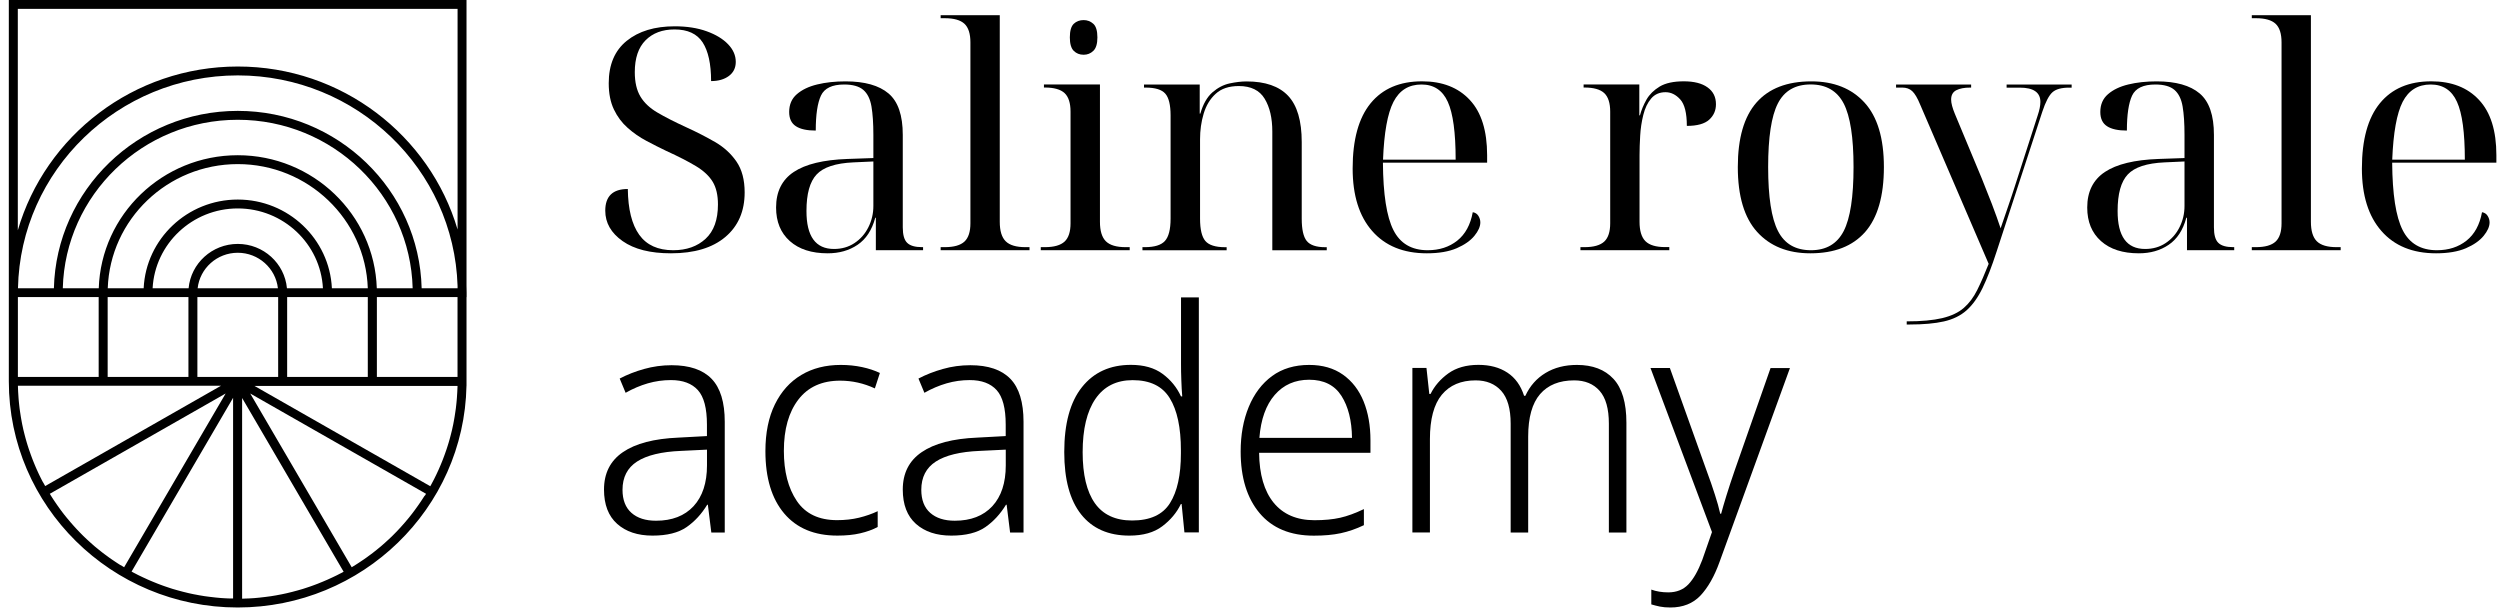 <svg width="201" height="49" viewBox="0 0 201 49" fill="none" xmlns="http://www.w3.org/2000/svg">
<g clip-path="url(#clip0_69_590)">
<path d="M37.519 23.531C37.519 23.343 37.515 23.155 37.508 22.967V0H0.709V30.304V30.659C0.709 40.685 8.964 48.842 19.11 48.842C29.136 48.842 37.315 40.877 37.505 31.018H37.508V30.663V30.307V23.89H37.519V23.531ZM33.901 23.175C33.708 15.282 27.154 8.915 19.117 8.915C11.08 8.915 4.527 15.282 4.333 23.175H1.445C1.636 13.706 9.493 6.062 19.12 6.062C28.686 6.062 36.498 13.607 36.789 22.991V23.175H33.901ZM30.301 23.175H30.294C30.104 17.247 25.166 12.48 19.117 12.48C13.072 12.48 8.134 17.247 7.94 23.175H7.93H5.049C5.243 15.675 11.478 9.63 19.114 9.63C26.753 9.63 32.988 15.675 33.178 23.175H30.301ZM36.775 31.281C36.772 31.356 36.772 31.435 36.765 31.51C36.761 31.582 36.758 31.657 36.751 31.729C36.747 31.804 36.74 31.879 36.737 31.954C36.73 32.026 36.723 32.101 36.72 32.173C36.713 32.245 36.706 32.32 36.699 32.392C36.692 32.467 36.682 32.539 36.675 32.614C36.668 32.685 36.657 32.757 36.651 32.826C36.64 32.901 36.63 32.976 36.619 33.048C36.609 33.116 36.599 33.188 36.588 33.256C36.578 33.331 36.564 33.407 36.554 33.482C36.543 33.55 36.533 33.618 36.519 33.687C36.505 33.762 36.491 33.837 36.478 33.912C36.464 33.981 36.453 34.046 36.44 34.114C36.426 34.189 36.408 34.264 36.391 34.34C36.377 34.404 36.364 34.469 36.35 34.534C36.332 34.609 36.315 34.685 36.294 34.76C36.277 34.825 36.263 34.886 36.246 34.951C36.225 35.026 36.204 35.102 36.187 35.177C36.17 35.238 36.153 35.303 36.135 35.365C36.114 35.44 36.09 35.515 36.07 35.59C36.052 35.652 36.031 35.713 36.014 35.775C35.99 35.85 35.966 35.925 35.942 36C35.921 36.062 35.904 36.12 35.883 36.178C35.859 36.253 35.831 36.328 35.803 36.404C35.782 36.462 35.762 36.52 35.741 36.581C35.713 36.656 35.686 36.732 35.658 36.803C35.637 36.861 35.613 36.919 35.592 36.978C35.565 37.053 35.533 37.128 35.502 37.2C35.478 37.258 35.458 37.312 35.433 37.371C35.402 37.446 35.371 37.517 35.336 37.593C35.312 37.647 35.288 37.702 35.264 37.76C35.229 37.832 35.198 37.907 35.163 37.979C35.139 38.033 35.112 38.088 35.087 38.143C35.053 38.215 35.018 38.286 34.98 38.362C34.953 38.416 34.925 38.467 34.901 38.522C34.863 38.594 34.828 38.666 34.79 38.734C34.762 38.789 34.735 38.84 34.704 38.895C34.669 38.959 34.631 39.025 34.596 39.093L20.459 31.028H36.785C36.785 31.045 36.785 31.059 36.785 31.076C36.782 31.138 36.778 31.209 36.775 31.281ZM34.064 39.971C34.019 40.039 33.977 40.108 33.932 40.173C33.901 40.221 33.867 40.272 33.836 40.32C33.791 40.388 33.745 40.453 33.697 40.521C33.663 40.569 33.628 40.617 33.597 40.665C33.548 40.73 33.504 40.795 33.455 40.863C33.42 40.911 33.386 40.959 33.351 41.007C33.303 41.071 33.255 41.136 33.206 41.201C33.172 41.249 33.133 41.294 33.099 41.341C33.05 41.406 32.999 41.468 32.95 41.529C32.912 41.574 32.874 41.621 32.84 41.666C32.788 41.727 32.736 41.789 32.684 41.85C32.646 41.895 32.608 41.939 32.57 41.987C32.518 42.049 32.466 42.11 32.411 42.168C32.373 42.213 32.331 42.257 32.293 42.301C32.238 42.36 32.186 42.421 32.131 42.479C32.089 42.524 32.051 42.565 32.01 42.609C31.954 42.667 31.899 42.725 31.844 42.783C31.802 42.824 31.761 42.869 31.719 42.91C31.664 42.968 31.605 43.023 31.55 43.081C31.508 43.122 31.463 43.163 31.422 43.204C31.363 43.258 31.308 43.313 31.249 43.368C31.204 43.409 31.162 43.45 31.117 43.487C31.059 43.542 31 43.593 30.941 43.648C30.896 43.689 30.851 43.727 30.806 43.767C30.747 43.819 30.685 43.873 30.626 43.925C30.581 43.966 30.533 44.003 30.484 44.041C30.422 44.092 30.363 44.14 30.301 44.191C30.253 44.229 30.204 44.267 30.159 44.304C30.097 44.352 30.035 44.403 29.973 44.451C29.924 44.489 29.876 44.526 29.827 44.56C29.765 44.608 29.703 44.656 29.637 44.7C29.589 44.738 29.537 44.772 29.488 44.81C29.426 44.854 29.36 44.902 29.295 44.947C29.243 44.981 29.191 45.018 29.139 45.052C29.073 45.097 29.011 45.141 28.945 45.182C28.894 45.216 28.842 45.251 28.79 45.285C28.724 45.326 28.658 45.37 28.593 45.411C28.541 45.445 28.485 45.476 28.434 45.51C28.382 45.541 28.33 45.575 28.278 45.606L20.117 31.637L34.254 39.701C34.23 39.742 34.206 39.78 34.181 39.821C34.126 39.868 34.095 39.92 34.064 39.971ZM27.306 46.136C27.237 46.17 27.171 46.207 27.102 46.242C27.044 46.272 26.985 46.3 26.926 46.327C26.857 46.361 26.788 46.395 26.718 46.426C26.66 46.453 26.601 46.481 26.539 46.508C26.469 46.539 26.4 46.573 26.331 46.604C26.269 46.631 26.21 46.655 26.148 46.682C26.079 46.713 26.009 46.744 25.94 46.771C25.878 46.799 25.816 46.822 25.753 46.846C25.684 46.874 25.615 46.904 25.543 46.932C25.48 46.956 25.415 46.98 25.352 47.004C25.283 47.031 25.211 47.055 25.141 47.082C25.076 47.106 25.013 47.127 24.948 47.151C24.879 47.175 24.806 47.198 24.737 47.222C24.671 47.243 24.605 47.263 24.54 47.287C24.471 47.311 24.398 47.332 24.329 47.356C24.263 47.376 24.194 47.397 24.125 47.414C24.055 47.434 23.983 47.455 23.914 47.475C23.845 47.496 23.775 47.513 23.706 47.53C23.637 47.55 23.564 47.567 23.492 47.588C23.423 47.605 23.35 47.622 23.281 47.639C23.212 47.656 23.139 47.673 23.07 47.691C22.997 47.708 22.925 47.721 22.852 47.738C22.783 47.752 22.71 47.769 22.641 47.783C22.569 47.796 22.496 47.81 22.42 47.824C22.351 47.837 22.281 47.851 22.209 47.865C22.133 47.879 22.06 47.889 21.984 47.902C21.915 47.913 21.846 47.926 21.773 47.937C21.697 47.947 21.621 47.957 21.541 47.967C21.472 47.978 21.403 47.988 21.334 47.995C21.254 48.005 21.175 48.012 21.095 48.022C21.029 48.029 20.96 48.039 20.895 48.046C20.812 48.053 20.725 48.059 20.642 48.07C20.58 48.077 20.514 48.08 20.452 48.087C20.362 48.094 20.276 48.097 20.186 48.104C20.127 48.107 20.065 48.111 20.006 48.114C19.913 48.118 19.816 48.121 19.722 48.124C19.667 48.128 19.612 48.128 19.556 48.131C19.525 48.131 19.494 48.131 19.466 48.131V31.999L27.628 45.968C27.576 45.996 27.524 46.026 27.472 46.054C27.42 46.078 27.362 46.105 27.306 46.136ZM18.491 48.118C18.398 48.114 18.301 48.111 18.208 48.107C18.149 48.104 18.087 48.101 18.028 48.097C17.938 48.09 17.848 48.087 17.762 48.08C17.696 48.077 17.634 48.07 17.571 48.063C17.488 48.056 17.402 48.049 17.319 48.039C17.25 48.032 17.184 48.025 17.118 48.015C17.039 48.005 16.959 47.998 16.88 47.988C16.811 47.981 16.741 47.967 16.672 47.961C16.596 47.95 16.517 47.94 16.44 47.93C16.371 47.919 16.302 47.906 16.23 47.895C16.153 47.882 16.081 47.872 16.005 47.858C15.935 47.844 15.866 47.831 15.794 47.817C15.721 47.803 15.645 47.79 15.572 47.776C15.503 47.762 15.431 47.745 15.361 47.732C15.289 47.718 15.216 47.701 15.144 47.684C15.074 47.667 15.002 47.65 14.932 47.632C14.864 47.615 14.791 47.598 14.722 47.581C14.649 47.564 14.58 47.544 14.507 47.523C14.438 47.506 14.369 47.486 14.3 47.468C14.227 47.448 14.158 47.427 14.089 47.407C14.02 47.386 13.954 47.369 13.885 47.349C13.812 47.328 13.743 47.304 13.674 47.281C13.608 47.26 13.542 47.239 13.477 47.215C13.404 47.192 13.335 47.168 13.266 47.144C13.2 47.12 13.138 47.099 13.072 47.075C13.003 47.051 12.93 47.024 12.861 46.997C12.799 46.973 12.733 46.949 12.671 46.925C12.602 46.898 12.533 46.87 12.46 46.84C12.398 46.816 12.335 46.788 12.273 46.764C12.204 46.737 12.135 46.706 12.066 46.676C12.004 46.648 11.941 46.624 11.882 46.597C11.813 46.566 11.744 46.535 11.675 46.501C11.616 46.474 11.557 46.447 11.495 46.419C11.426 46.385 11.357 46.354 11.288 46.32C11.229 46.293 11.17 46.262 11.111 46.235C11.042 46.201 10.976 46.166 10.907 46.129C10.848 46.098 10.793 46.071 10.734 46.04C10.682 46.013 10.63 45.985 10.579 45.955L18.74 31.985V48.118C18.709 48.118 18.678 48.118 18.65 48.118C18.602 48.124 18.547 48.121 18.491 48.118ZM9.645 45.411C9.579 45.37 9.513 45.326 9.448 45.285C9.396 45.251 9.344 45.216 9.292 45.182C9.226 45.138 9.164 45.097 9.099 45.052C9.047 45.018 8.995 44.984 8.943 44.947C8.877 44.902 8.815 44.854 8.749 44.81C8.701 44.776 8.649 44.738 8.601 44.7C8.538 44.653 8.473 44.605 8.41 44.56C8.362 44.523 8.313 44.489 8.265 44.451C8.203 44.403 8.141 44.355 8.078 44.304C8.03 44.267 7.981 44.229 7.937 44.191C7.874 44.14 7.815 44.092 7.753 44.041C7.705 44.003 7.66 43.962 7.611 43.925C7.549 43.873 7.49 43.822 7.432 43.767C7.387 43.727 7.342 43.689 7.297 43.648C7.238 43.593 7.179 43.542 7.12 43.487C7.075 43.446 7.034 43.405 6.989 43.368C6.93 43.313 6.871 43.258 6.816 43.204C6.775 43.163 6.73 43.122 6.688 43.081C6.629 43.026 6.574 42.968 6.519 42.91C6.477 42.869 6.436 42.824 6.394 42.783C6.339 42.725 6.283 42.667 6.228 42.609C6.187 42.565 6.145 42.524 6.107 42.479C6.052 42.421 6 42.363 5.945 42.301C5.903 42.257 5.865 42.213 5.827 42.168C5.775 42.107 5.72 42.049 5.668 41.987C5.63 41.943 5.592 41.898 5.554 41.85C5.502 41.789 5.45 41.727 5.398 41.666C5.36 41.621 5.322 41.574 5.287 41.529C5.236 41.468 5.187 41.403 5.135 41.341C5.101 41.294 5.063 41.249 5.028 41.201C4.98 41.136 4.931 41.071 4.883 41.007C4.848 40.959 4.814 40.911 4.779 40.863C4.731 40.798 4.686 40.733 4.637 40.665C4.603 40.617 4.568 40.569 4.537 40.521C4.492 40.456 4.444 40.388 4.399 40.32C4.364 40.272 4.333 40.221 4.302 40.173C4.257 40.104 4.212 40.036 4.17 39.971C4.139 39.92 4.108 39.872 4.077 39.821C4.053 39.78 4.029 39.742 4.004 39.701L18.142 31.637L9.98 45.606C9.928 45.575 9.877 45.544 9.825 45.51C9.752 45.476 9.697 45.442 9.645 45.411ZM3.43 38.727C3.392 38.656 3.354 38.584 3.32 38.515C3.292 38.461 3.264 38.409 3.24 38.355C3.206 38.283 3.168 38.211 3.133 38.136C3.105 38.081 3.081 38.027 3.057 37.972C3.022 37.9 2.988 37.825 2.957 37.753C2.932 37.699 2.908 37.641 2.884 37.586C2.853 37.514 2.822 37.439 2.791 37.367C2.766 37.309 2.742 37.254 2.721 37.196C2.69 37.121 2.663 37.049 2.632 36.974C2.607 36.916 2.587 36.858 2.566 36.8C2.538 36.725 2.51 36.65 2.483 36.578C2.462 36.52 2.441 36.462 2.421 36.4C2.393 36.325 2.369 36.25 2.341 36.175C2.32 36.116 2.303 36.055 2.282 35.997C2.258 35.922 2.234 35.846 2.21 35.771C2.192 35.71 2.172 35.648 2.154 35.587C2.134 35.512 2.109 35.436 2.089 35.361C2.071 35.3 2.054 35.238 2.037 35.173C2.016 35.098 1.995 35.023 1.978 34.948C1.961 34.883 1.947 34.821 1.93 34.756C1.912 34.681 1.891 34.606 1.874 34.531C1.86 34.466 1.847 34.401 1.833 34.336C1.815 34.261 1.802 34.186 1.784 34.111C1.77 34.046 1.757 33.977 1.746 33.909C1.732 33.834 1.719 33.759 1.705 33.683C1.694 33.615 1.681 33.547 1.67 33.478C1.656 33.403 1.646 33.328 1.636 33.253C1.625 33.184 1.615 33.113 1.604 33.044C1.594 32.969 1.584 32.894 1.573 32.822C1.563 32.751 1.556 32.679 1.549 32.61C1.542 32.535 1.532 32.463 1.525 32.388C1.518 32.316 1.511 32.241 1.504 32.17C1.497 32.098 1.49 32.023 1.487 31.951C1.48 31.876 1.476 31.8 1.473 31.725C1.47 31.654 1.463 31.582 1.459 31.507C1.456 31.431 1.452 31.353 1.449 31.278C1.445 31.206 1.442 31.134 1.442 31.062C1.442 31.045 1.442 31.032 1.442 31.015H17.768L3.631 39.079C3.593 39.014 3.558 38.949 3.524 38.881C3.489 38.833 3.458 38.778 3.43 38.727ZM7.933 23.886V30.304H1.438V23.886H4.326H7.933ZM11.543 23.886H15.15V30.304H8.656V23.886H11.543ZM29.571 23.886V30.304H23.087V23.886H26.694H29.571ZM22.364 23.886V30.304H15.87V23.886H22.364ZM15.891 23.175C16.07 21.573 17.45 20.322 19.117 20.322C20.784 20.322 22.164 21.573 22.344 23.175H15.891ZM23.087 23.175H23.07C22.887 21.18 21.185 19.611 19.117 19.611C17.049 19.611 15.348 21.18 15.164 23.175H15.147H12.27C12.46 19.605 15.458 16.758 19.117 16.758C22.776 16.758 25.774 19.605 25.964 23.175H23.087ZM29.571 23.175H26.684C26.494 19.212 23.174 16.044 19.117 16.044C15.06 16.044 11.737 19.212 11.55 23.175H8.663C8.853 17.64 13.47 13.194 19.12 13.194C24.768 13.194 29.385 17.64 29.571 23.175ZM36.789 0.714V18.453C34.558 10.891 27.483 5.348 19.12 5.348C10.734 5.348 3.641 10.921 1.432 18.515V0.711H36.789V0.714ZM36.789 30.304H30.301V23.886H33.908H36.785V30.304H36.789Z" fill="black"/>
<path d="M53.944 20.366C52.285 20.366 50.991 20.04 50.059 19.385C49.127 18.73 48.663 17.914 48.663 16.937C48.663 15.778 49.266 15.196 50.476 15.196C50.495 16.823 50.801 18.047 51.394 18.876C51.988 19.706 52.901 20.118 54.125 20.118C55.196 20.118 56.068 19.811 56.731 19.197C57.394 18.583 57.723 17.666 57.723 16.438C57.723 15.691 57.584 15.086 57.306 14.623C57.028 14.16 56.583 13.738 55.971 13.367C55.359 12.996 54.556 12.583 53.569 12.134C53.05 11.886 52.517 11.616 51.974 11.327C51.427 11.039 50.926 10.69 50.467 10.282C50.004 9.874 49.637 9.384 49.359 8.802C49.081 8.22 48.942 7.519 48.942 6.689C48.942 5.199 49.424 4.063 50.388 3.284C51.353 2.504 52.642 2.115 54.25 2.115C55.224 2.115 56.077 2.248 56.815 2.514C57.552 2.779 58.127 3.128 58.539 3.559C58.952 3.989 59.156 4.461 59.156 4.975C59.156 5.456 58.97 5.832 58.604 6.107C58.233 6.382 57.756 6.519 57.172 6.519C57.172 5.144 56.944 4.109 56.495 3.412C56.04 2.715 55.289 2.367 54.232 2.367C53.258 2.367 52.484 2.656 51.904 3.238C51.325 3.82 51.037 4.672 51.037 5.8C51.037 6.611 51.19 7.266 51.492 7.766C51.793 8.266 52.248 8.692 52.85 9.045C53.453 9.402 54.227 9.797 55.164 10.227C56.003 10.608 56.777 11.007 57.491 11.419C58.205 11.832 58.78 12.359 59.216 12.996C59.652 13.633 59.87 14.458 59.87 15.471C59.87 16.979 59.355 18.175 58.321 19.05C57.278 19.93 55.822 20.366 53.944 20.366Z" fill="black"/>
<path d="M66.546 20.366C65.253 20.366 64.242 20.04 63.505 19.385C62.768 18.73 62.397 17.831 62.397 16.685C62.397 15.411 62.87 14.458 63.82 13.825C64.766 13.197 66.203 12.849 68.132 12.78L70.219 12.707V10.846C70.219 9.916 70.168 9.155 70.066 8.559C69.964 7.963 69.746 7.519 69.412 7.23C69.078 6.941 68.563 6.794 67.877 6.794C66.903 6.794 66.282 7.092 66.004 7.688C65.726 8.284 65.587 9.224 65.587 10.498C64.882 10.498 64.349 10.383 63.992 10.149C63.63 9.916 63.449 9.535 63.449 9.004C63.449 8.408 63.653 7.931 64.066 7.574C64.479 7.216 65.021 6.955 65.703 6.79C66.38 6.625 67.14 6.542 67.979 6.542C69.523 6.542 70.673 6.868 71.438 7.514C72.203 8.16 72.583 9.269 72.583 10.846V18.28C72.583 18.876 72.699 19.293 72.936 19.522C73.172 19.756 73.571 19.871 74.141 19.871H74.215V20.118H70.418V17.506H70.372C70.103 18.5 69.63 19.224 68.948 19.683C68.271 20.141 67.469 20.366 66.546 20.366ZM67.052 20.017C67.673 20.017 68.22 19.862 68.698 19.545C69.175 19.229 69.551 18.807 69.815 18.276C70.084 17.744 70.219 17.176 70.219 16.562V12.982L68.61 13.055C67.186 13.119 66.199 13.445 65.656 14.027C65.109 14.609 64.84 15.585 64.84 16.96C64.836 19 65.573 20.017 67.052 20.017Z" fill="black"/>
<path d="M75.628 20.118V19.871H75.958C76.695 19.871 77.223 19.72 77.543 19.422C77.863 19.124 78.021 18.633 78.021 17.955V3.407C78.021 2.711 77.863 2.216 77.543 1.913C77.223 1.615 76.695 1.464 75.958 1.464H75.628V1.221H80.381V17.831C80.381 18.56 80.538 19.082 80.859 19.399C81.178 19.715 81.707 19.871 82.444 19.871H82.773V20.118H75.628Z" fill="black"/>
<path d="M83.678 20.118V19.871H84.007C84.745 19.871 85.273 19.719 85.593 19.422C85.913 19.124 86.071 18.633 86.071 17.955V8.981C86.071 8.284 85.913 7.789 85.593 7.486C85.273 7.189 84.745 7.037 84.007 7.037H83.933V6.79H88.436V17.831C88.436 18.56 88.593 19.082 88.913 19.399C89.233 19.715 89.761 19.871 90.499 19.871H90.828V20.118H83.678ZM87.123 4.402C86.803 4.402 86.539 4.296 86.331 4.09C86.122 3.884 86.015 3.522 86.015 3.009C86.015 2.477 86.122 2.115 86.331 1.913C86.539 1.716 86.803 1.615 87.123 1.615C87.425 1.615 87.684 1.716 87.902 1.913C88.12 2.11 88.231 2.477 88.231 3.009C88.231 3.522 88.12 3.884 87.902 4.09C87.684 4.301 87.425 4.402 87.123 4.402Z" fill="black"/>
<path d="M91.853 20.118V19.871H92.052C92.822 19.871 93.359 19.706 93.661 19.371C93.962 19.041 94.115 18.445 94.115 17.579V9.278C94.115 8.435 93.971 7.848 93.689 7.528C93.401 7.202 92.877 7.042 92.103 7.042H91.978V6.794H96.457V9.132H96.508C96.725 8.371 97.05 7.803 97.477 7.427C97.903 7.056 98.367 6.813 98.858 6.707C99.355 6.602 99.809 6.547 100.231 6.547C101.724 6.547 102.836 6.932 103.564 7.702C104.292 8.472 104.659 9.714 104.659 11.419V17.583C104.659 18.445 104.793 19.041 105.062 19.375C105.331 19.706 105.827 19.875 106.546 19.875H106.671V20.123H102.294V10.571C102.294 9.494 102.09 8.614 101.677 7.936C101.265 7.257 100.574 6.918 99.6 6.918C98.812 6.918 98.191 7.124 97.741 7.541C97.287 7.954 96.967 8.49 96.772 9.146C96.577 9.801 96.484 10.484 96.484 11.199V17.583C96.484 18.445 96.628 19.041 96.911 19.375C97.194 19.706 97.722 19.875 98.497 19.875H98.622V20.123H91.853V20.118Z" fill="black"/>
<path d="M114.715 20.366C112.837 20.366 111.372 19.77 110.324 18.574C109.277 17.382 108.753 15.704 108.753 13.55C108.753 11.231 109.235 9.48 110.199 8.302C111.164 7.124 112.541 6.538 114.335 6.538C115.963 6.538 117.242 7.037 118.169 8.032C119.101 9.026 119.565 10.511 119.565 12.482V13.078H111.187C111.205 15.613 111.484 17.423 112.031 18.5C112.573 19.577 113.496 20.118 114.785 20.118C115.726 20.118 116.514 19.861 117.163 19.348C117.808 18.835 118.225 18.074 118.41 17.061C118.61 17.093 118.763 17.194 118.865 17.359C118.967 17.524 119.018 17.698 119.018 17.881C119.018 18.212 118.86 18.574 118.54 18.963C118.22 19.353 117.748 19.683 117.117 19.958C116.486 20.228 115.689 20.366 114.715 20.366ZM111.196 12.835H117.034C117.034 10.663 116.825 9.114 116.403 8.188C115.986 7.262 115.281 6.794 114.289 6.794C113.264 6.794 112.517 7.257 112.035 8.188C111.558 9.114 111.28 10.663 111.196 12.835Z" fill="black"/>
<path d="M127.067 20.118V19.871H127.396C128.133 19.871 128.662 19.719 128.982 19.422C129.301 19.124 129.46 18.633 129.46 17.955V8.981C129.46 8.284 129.301 7.789 128.982 7.486C128.662 7.189 128.133 7.037 127.396 7.037H127.322V6.79H131.801V9.274H131.852C131.968 8.843 132.144 8.421 132.38 8.004C132.617 7.592 132.969 7.244 133.438 6.959C133.906 6.68 134.55 6.538 135.375 6.538C136.196 6.538 136.836 6.698 137.285 7.024C137.741 7.349 137.963 7.798 137.963 8.38C137.963 8.88 137.782 9.292 137.42 9.622C137.058 9.952 136.461 10.122 135.622 10.122C135.622 9.095 135.445 8.385 135.093 7.995C134.741 7.606 134.347 7.413 133.91 7.413C133.424 7.413 133.039 7.583 132.752 7.922C132.463 8.261 132.255 8.701 132.121 9.242C131.986 9.783 131.903 10.337 131.871 10.906C131.838 11.479 131.819 12.006 131.819 12.482V17.826C131.819 18.555 131.977 19.078 132.296 19.394C132.617 19.71 133.146 19.866 133.883 19.866H134.212V20.114H127.067V20.118Z" fill="black"/>
<path d="M145.553 20.366C143.739 20.366 142.316 19.793 141.278 18.652C140.239 17.506 139.72 15.769 139.72 13.431C139.72 11.112 140.22 9.384 141.218 8.247C142.214 7.111 143.684 6.542 145.631 6.542C147.445 6.542 148.868 7.111 149.906 8.247C150.944 9.384 151.465 11.112 151.465 13.431C151.465 15.769 150.959 17.51 149.958 18.652C148.947 19.797 147.482 20.366 145.553 20.366ZM145.603 20.118C146.828 20.118 147.704 19.605 148.233 18.578C148.761 17.552 149.025 15.833 149.025 13.431C149.025 11.043 148.761 9.343 148.233 8.321C147.704 7.303 146.818 6.79 145.58 6.79C144.338 6.79 143.457 7.299 142.938 8.321C142.418 9.338 142.159 11.043 142.159 13.431C142.159 15.833 142.423 17.552 142.952 18.578C143.476 19.605 144.361 20.118 145.603 20.118Z" fill="black"/>
<path d="M153.3 26.086V25.838C154.473 25.838 155.424 25.751 156.157 25.577C156.884 25.403 157.463 25.128 157.89 24.757C158.317 24.385 158.679 23.904 158.971 23.313C159.263 22.726 159.569 22.025 159.889 21.214L154.381 8.408C154.163 7.876 153.949 7.519 153.741 7.326C153.532 7.134 153.268 7.042 152.948 7.042H152.443V6.794H158.479V7.042H158.406C157.937 7.042 157.562 7.111 157.288 7.253C157.009 7.395 156.871 7.647 156.871 8.009C156.871 8.293 156.973 8.674 157.171 9.155L159.337 14.352C159.587 14.966 159.856 15.645 160.144 16.392C160.427 17.139 160.663 17.794 160.849 18.358C161.067 17.712 161.276 17.098 161.479 16.52C161.678 15.938 161.85 15.434 161.985 15.003L163.82 9.311C163.974 8.861 164.047 8.49 164.047 8.192C164.047 7.431 163.496 7.046 162.389 7.046H161.331V6.799H166.56V7.046H166.362C165.741 7.046 165.29 7.17 165.017 7.418C164.738 7.665 164.465 8.188 164.201 8.985L160.528 20.224C160.144 21.415 159.764 22.396 159.397 23.157C159.027 23.918 158.6 24.514 158.114 24.949C157.627 25.38 157.019 25.678 156.29 25.843C155.563 26.008 154.645 26.09 153.537 26.09H153.3V26.086Z" fill="black"/>
<path d="M171.963 20.366C170.668 20.366 169.658 20.04 168.921 19.385C168.184 18.73 167.813 17.831 167.813 16.685C167.813 15.411 168.285 14.458 169.236 13.825C170.182 13.197 171.619 12.849 173.548 12.78L175.634 12.707V10.846C175.634 9.916 175.584 9.155 175.482 8.559C175.38 7.963 175.162 7.519 174.828 7.23C174.494 6.941 173.979 6.794 173.293 6.794C172.32 6.794 171.698 7.092 171.419 7.688C171.142 8.284 171.002 9.224 171.002 10.498C170.298 10.498 169.764 10.383 169.407 10.149C169.046 9.916 168.865 9.535 168.865 9.004C168.865 8.408 169.069 7.931 169.482 7.574C169.894 7.216 170.436 6.955 171.119 6.79C171.796 6.625 172.555 6.542 173.395 6.542C174.939 6.542 176.089 6.868 176.854 7.514C177.619 8.16 178 9.269 178 10.846V18.28C178 18.876 178.115 19.293 178.352 19.522C178.587 19.756 178.986 19.871 179.557 19.871H179.631V20.118H175.834V17.506H175.782C175.514 18.5 175.041 19.224 174.359 19.683C173.687 20.141 172.885 20.366 171.963 20.366ZM172.467 20.017C173.089 20.017 173.636 19.862 174.114 19.545C174.591 19.229 174.966 18.807 175.231 18.276C175.5 17.744 175.634 17.176 175.634 16.562V12.982L174.025 13.055C172.602 13.119 171.614 13.445 171.072 14.027C170.525 14.609 170.256 15.585 170.256 16.96C170.251 19 170.989 20.017 172.467 20.017Z" fill="black"/>
<path d="M181.045 20.118V19.871H181.374C182.111 19.871 182.639 19.72 182.959 19.422C183.279 19.124 183.436 18.633 183.436 17.955V3.407C183.436 2.711 183.279 2.216 182.959 1.913C182.639 1.615 182.111 1.464 181.374 1.464H181.045V1.221H185.797V17.831C185.797 18.56 185.954 19.082 186.274 19.399C186.595 19.715 187.123 19.871 187.86 19.871H188.19V20.118H181.045Z" fill="black"/>
<path d="M195.858 20.366C193.981 20.366 192.516 19.77 191.468 18.574C190.42 17.382 189.896 15.704 189.896 13.55C189.896 11.231 190.379 9.48 191.343 8.302C192.308 7.124 193.684 6.538 195.478 6.538C197.106 6.538 198.386 7.037 199.312 8.032C200.245 9.026 200.709 10.511 200.709 12.482V13.078H192.331C192.349 15.613 192.627 17.423 193.174 18.5C193.716 19.577 194.639 20.118 195.928 20.118C196.869 20.118 197.657 19.861 198.306 19.348C198.952 18.835 199.369 18.074 199.554 17.061C199.753 17.093 199.906 17.194 200.008 17.359C200.11 17.524 200.162 17.698 200.162 17.881C200.162 18.212 200.003 18.574 199.684 18.963C199.364 19.353 198.892 19.683 198.261 19.958C197.63 20.228 196.833 20.366 195.858 20.366ZM192.335 12.835H198.173C198.173 10.663 197.964 9.114 197.542 8.188C197.125 7.262 196.419 6.794 195.428 6.794C194.403 6.794 193.656 7.257 193.174 8.188C192.701 9.114 192.423 10.663 192.335 12.835Z" fill="black"/>
<path d="M53.995 29.363C55.438 29.363 56.513 29.73 57.213 30.458C57.918 31.187 58.27 32.342 58.27 33.914V42.815H57.19L56.912 40.578H56.861C56.407 41.325 55.855 41.926 55.201 42.38C54.547 42.833 53.634 43.063 52.461 43.063C51.269 43.063 50.323 42.746 49.619 42.118C48.914 41.49 48.562 40.569 48.562 39.359C48.562 38.048 49.067 37.045 50.082 36.353C51.098 35.656 52.586 35.266 54.547 35.184L56.838 35.06V34.139C56.838 32.828 56.597 31.907 56.11 31.366C55.623 30.83 54.904 30.559 53.944 30.559C53.309 30.559 52.688 30.646 52.085 30.82C51.483 30.995 50.885 31.247 50.3 31.581L49.823 30.436C50.425 30.119 51.079 29.863 51.784 29.666C52.489 29.468 53.226 29.363 53.995 29.363ZM56.838 36.151L54.751 36.252C53.175 36.316 51.997 36.605 51.218 37.109C50.439 37.613 50.05 38.374 50.05 39.382C50.05 40.193 50.291 40.812 50.769 41.234C51.246 41.656 51.904 41.866 52.744 41.866C54.033 41.866 55.039 41.477 55.762 40.698C56.481 39.918 56.842 38.823 56.842 37.416V36.151H56.838Z" fill="black"/>
<path d="M67.326 43.062C65.48 43.062 64.057 42.471 63.051 41.284C62.045 40.097 61.539 38.428 61.539 36.274C61.539 34.798 61.794 33.543 62.304 32.507C62.814 31.471 63.524 30.683 64.428 30.146C65.332 29.605 66.389 29.34 67.599 29.34C68.202 29.34 68.772 29.399 69.31 29.514C69.848 29.628 70.325 29.789 70.743 29.986L70.339 31.228C69.449 30.816 68.522 30.605 67.548 30.605C66.088 30.605 64.97 31.109 64.191 32.122C63.412 33.135 63.023 34.51 63.023 36.251C63.023 37.91 63.371 39.253 64.066 40.28C64.761 41.307 65.837 41.82 67.298 41.82C67.933 41.82 68.526 41.756 69.069 41.623C69.611 41.49 70.112 41.316 70.566 41.1V42.37C70.163 42.586 69.695 42.755 69.157 42.879C68.628 43.003 68.016 43.062 67.326 43.062Z" fill="black"/>
<path d="M78.017 29.363C79.459 29.363 80.53 29.73 81.235 30.458C81.94 31.187 82.292 32.342 82.292 33.914V42.815H81.212L80.934 40.578H80.883C80.428 41.325 79.876 41.926 79.223 42.38C78.569 42.833 77.656 43.063 76.483 43.063C75.291 43.063 74.345 42.746 73.64 42.118C72.936 41.49 72.583 40.569 72.583 39.359C72.583 38.048 73.089 37.045 74.104 36.353C75.119 35.656 76.608 35.266 78.569 35.184L80.859 35.06V34.139C80.859 32.828 80.618 31.907 80.132 31.366C79.645 30.83 78.926 30.559 77.966 30.559C77.331 30.559 76.71 30.646 76.107 30.82C75.504 30.995 74.906 31.247 74.322 31.581L73.844 30.436C74.447 30.119 75.101 29.863 75.806 29.666C76.51 29.464 77.248 29.363 78.017 29.363ZM80.859 36.151L78.773 36.252C77.197 36.316 76.019 36.605 75.24 37.109C74.461 37.613 74.072 38.374 74.072 39.382C74.072 40.193 74.313 40.812 74.79 41.234C75.268 41.656 75.926 41.866 76.766 41.866C78.054 41.866 79.061 41.477 79.784 40.698C80.502 39.918 80.864 38.823 80.864 37.416V36.151H80.859Z" fill="black"/>
<path d="M90.796 43.063C89.117 43.063 87.828 42.494 86.924 41.358C86.02 40.221 85.566 38.553 85.566 36.348C85.566 34.061 86.039 32.319 86.989 31.128C87.935 29.936 89.247 29.335 90.925 29.335C91.964 29.335 92.812 29.574 93.466 30.055C94.12 30.536 94.616 31.141 94.95 31.87H95.052C95.019 31.471 94.992 31.031 94.978 30.55C94.959 30.069 94.954 29.647 94.954 29.28V23.909H96.387V42.806H95.228L95.001 40.519H94.945C94.611 41.215 94.111 41.811 93.448 42.311C92.785 42.815 91.904 43.063 90.796 43.063ZM91.023 41.848C92.465 41.848 93.48 41.385 94.064 40.455C94.653 39.524 94.945 38.191 94.945 36.453V36.206C94.945 34.382 94.648 32.984 94.05 32.017C93.457 31.045 92.46 30.564 91.069 30.564C89.762 30.564 88.765 31.063 88.074 32.067C87.388 33.071 87.045 34.501 87.045 36.357C87.045 38.163 87.374 39.533 88.028 40.459C88.681 41.38 89.678 41.848 91.023 41.848Z" fill="black"/>
<path d="M105.257 29.34C106.328 29.34 107.237 29.601 107.974 30.123C108.711 30.646 109.263 31.361 109.634 32.273C110.004 33.185 110.185 34.23 110.185 35.408V36.403H101.232C101.251 38.144 101.64 39.483 102.401 40.418C103.166 41.353 104.26 41.825 105.683 41.825C106.471 41.825 107.158 41.761 107.747 41.628C108.335 41.495 108.971 41.261 109.657 40.931V42.224C109.036 42.522 108.414 42.737 107.797 42.87C107.176 43.003 106.458 43.067 105.632 43.067C103.736 43.067 102.285 42.462 101.269 41.252C100.254 40.042 99.749 38.392 99.749 36.302C99.749 34.959 99.966 33.763 100.402 32.709C100.838 31.654 101.464 30.829 102.275 30.233C103.091 29.638 104.084 29.34 105.257 29.34ZM105.257 30.531C104.116 30.531 103.193 30.939 102.489 31.751C101.784 32.562 101.371 33.717 101.255 35.206H108.702C108.683 33.813 108.4 32.685 107.849 31.824C107.297 30.962 106.43 30.531 105.257 30.531Z" fill="black"/>
<path d="M126.789 29.34C128.045 29.34 129.024 29.711 129.719 30.458C130.414 31.205 130.763 32.383 130.763 33.987V42.815H129.353V34.061C129.353 32.869 129.108 31.989 128.611 31.425C128.115 30.862 127.434 30.582 126.562 30.582C125.37 30.582 124.457 30.953 123.822 31.687C123.186 32.425 122.866 33.566 122.866 35.106V42.815H121.457V34.061C121.457 32.869 121.206 31.989 120.701 31.425C120.196 30.862 119.51 30.582 118.638 30.582C117.465 30.582 116.561 30.967 115.921 31.737C115.286 32.507 114.966 33.699 114.966 35.303V42.81H113.556V29.583H114.688L114.915 31.673H115.017C115.337 31.027 115.814 30.477 116.449 30.018C117.085 29.564 117.891 29.335 118.865 29.335C119.788 29.335 120.562 29.542 121.193 29.959C121.823 30.371 122.268 30.994 122.537 31.824H122.639C123.005 31.027 123.548 30.417 124.262 29.986C124.976 29.555 125.816 29.34 126.789 29.34Z" fill="black"/>
<path d="M132.7 29.587H134.258L137.202 37.819C137.471 38.548 137.699 39.199 137.879 39.772C138.065 40.344 138.208 40.853 138.306 41.302H138.38C138.482 40.922 138.622 40.431 138.807 39.836C138.992 39.24 139.209 38.575 139.461 37.846L142.353 29.592H143.911L138.25 45.184C137.833 46.344 137.319 47.242 136.716 47.884C136.112 48.521 135.306 48.842 134.3 48.842C133.98 48.842 133.701 48.819 133.456 48.769C133.216 48.718 132.984 48.659 132.765 48.594V47.403C133.169 47.55 133.618 47.627 134.124 47.627C134.796 47.627 135.333 47.412 135.747 46.981C136.159 46.55 136.53 45.895 136.863 45.015L137.643 42.778L132.7 29.587Z" fill="black"/>
</g>
<defs>
<clipPath id="clip0_69_590">
<rect width="200" height="48.842" fill="white" transform="translate(0.709)"/>
</clipPath>
</defs>
</svg>
